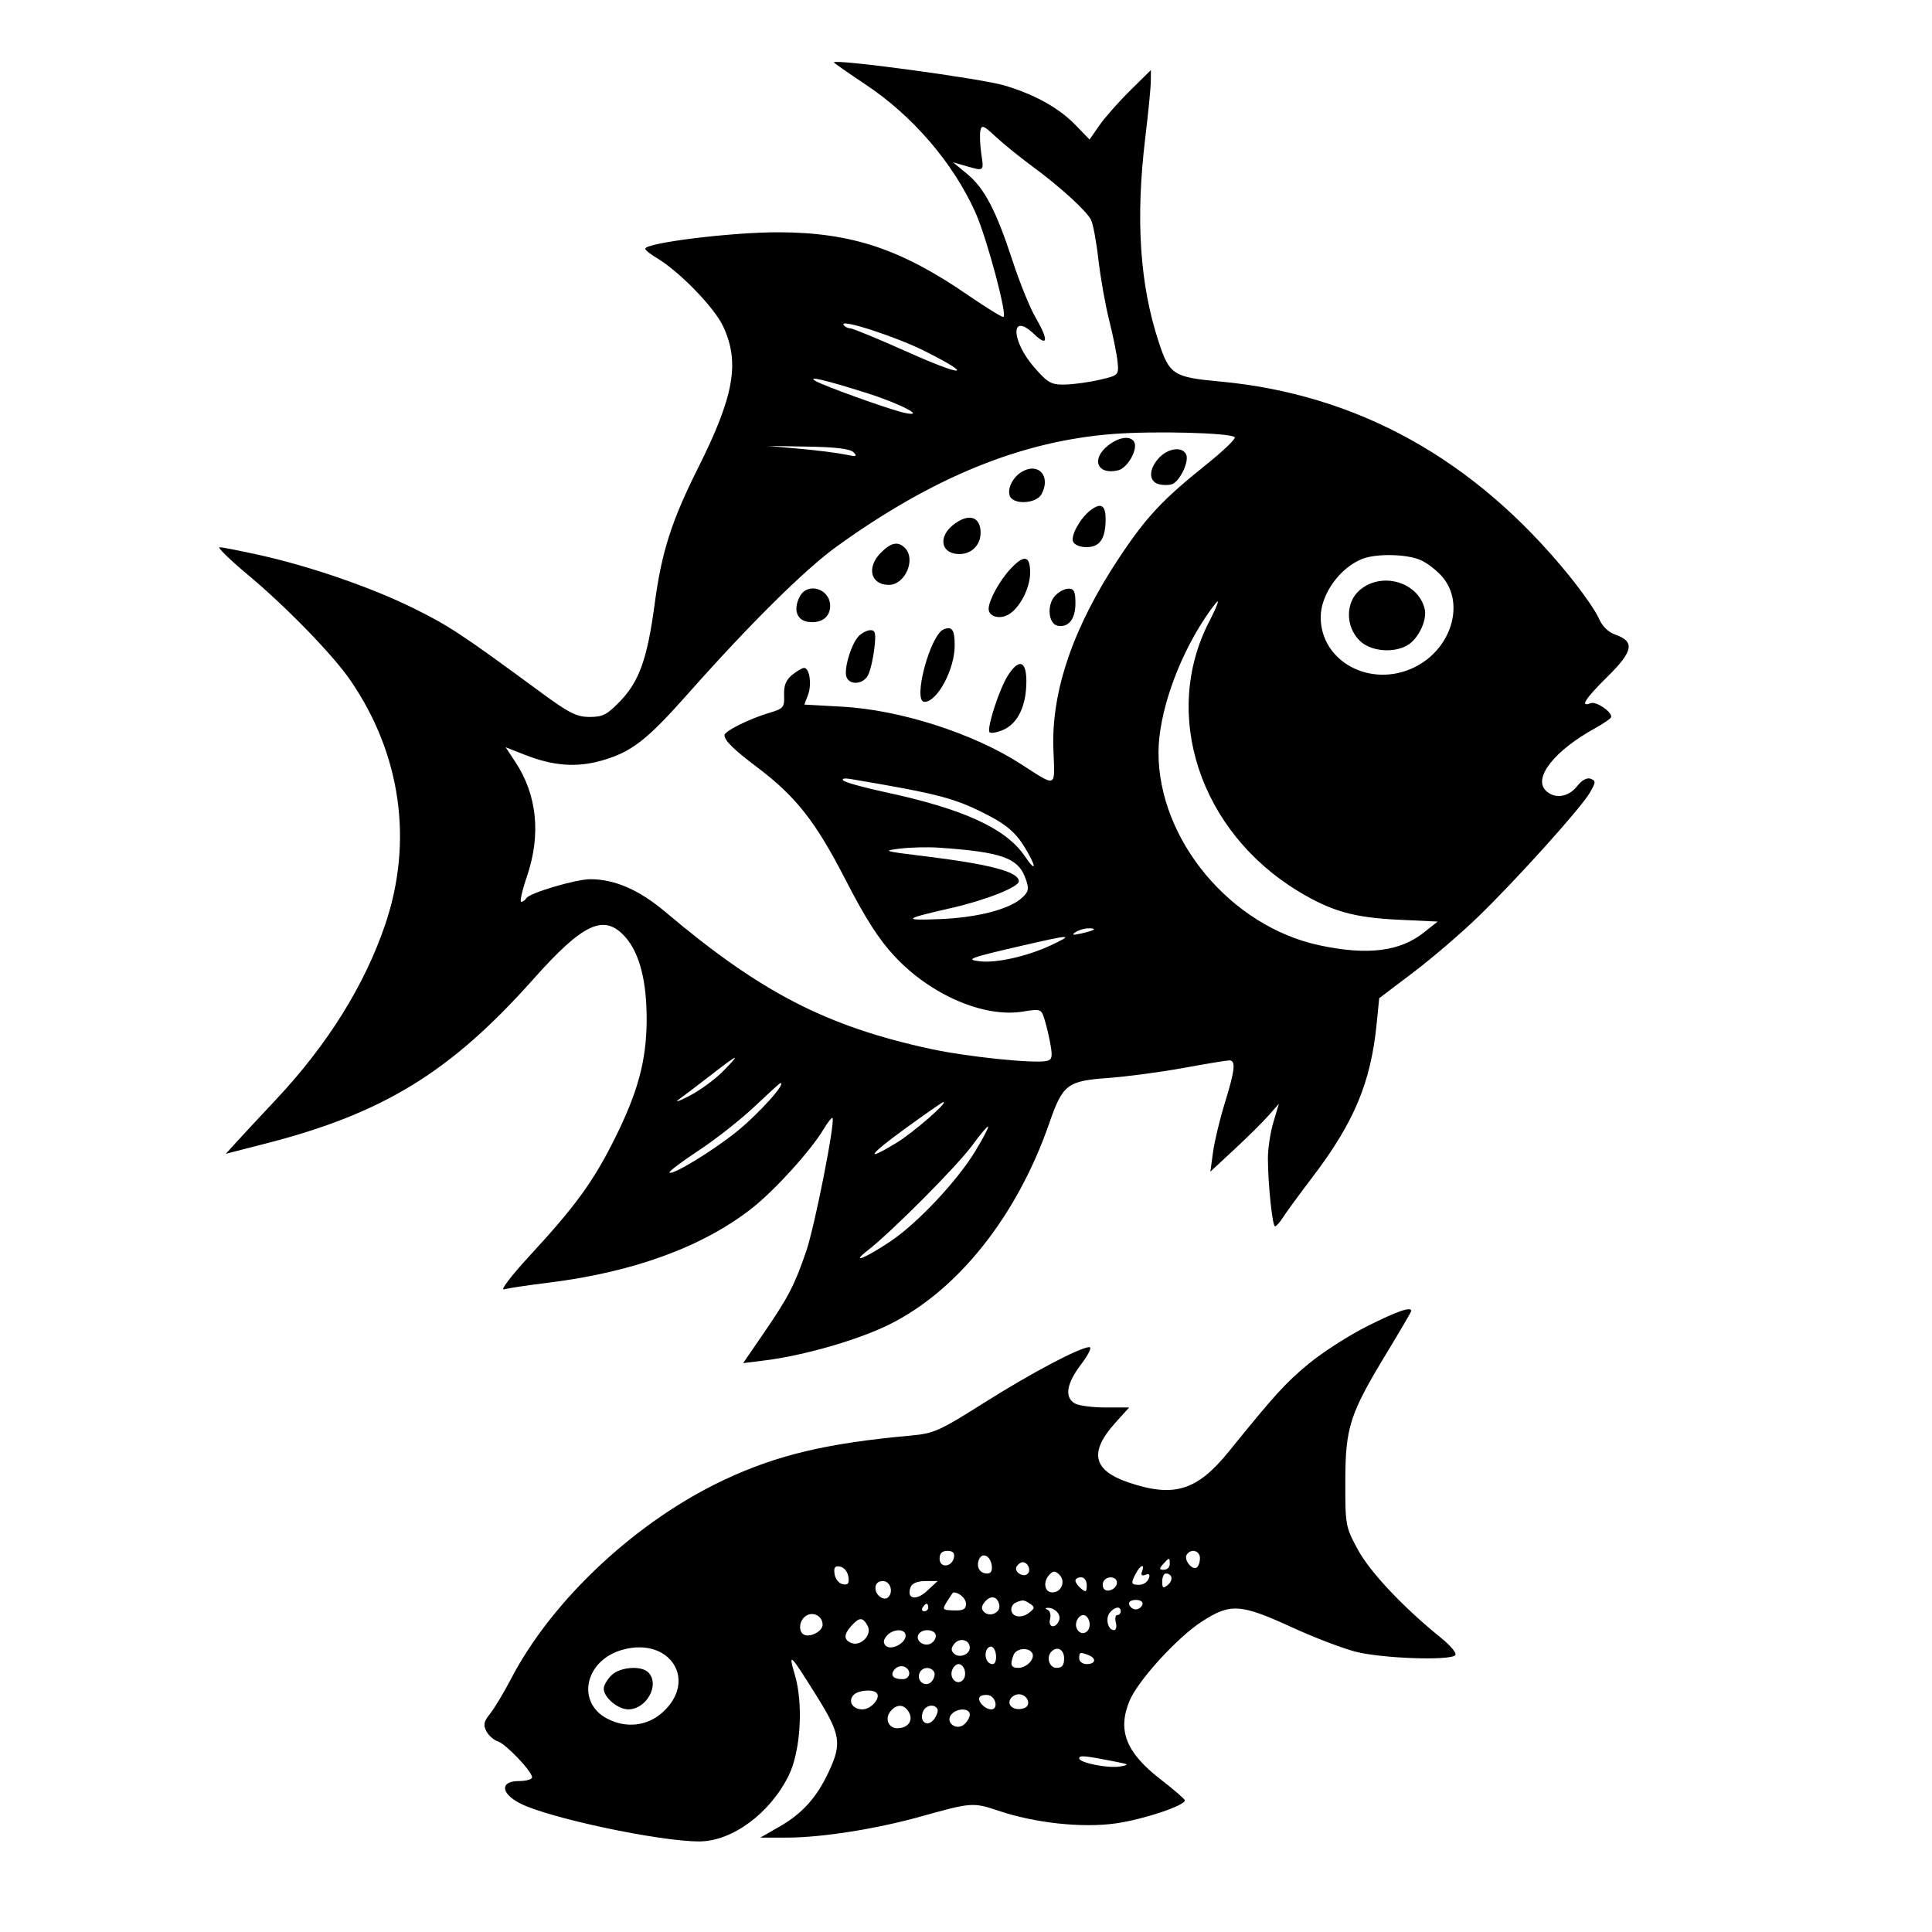 <svg xmlns="http://www.w3.org/2000/svg" width="512" height="512" viewBox="0 0 512 512" version="1.1">
	<path d="M 221 16.531 C 221 16.687, 224.768 19.322, 229.373 22.387 C 241.902 30.724, 252.571 43.139, 258.479 56.259 C 261.518 63.007, 267.125 84, 265.888 84 C 265.368 84, 261.243 81.454, 256.722 78.341 C 238.778 65.991, 225.762 61.641, 206.500 61.557 C 194.109 61.503, 171 64.342, 171 65.919 C 171 66.277, 172.355 67.369, 174.011 68.348 C 179.976 71.871, 189.305 81.472, 191.649 86.500 C 196.115 96.079, 194.541 104.966, 185.011 123.978 C 177.963 138.038, 175.324 146.297, 173.500 160 C 171.583 174.394, 169.428 180.518, 164.451 185.713 C 160.929 189.389, 159.762 190, 156.269 190 C 152.828 190, 150.820 188.989, 143.348 183.495 C 122.225 167.966, 118.982 165.826, 109.500 161.146 C 98.290 155.615, 81.992 150.002, 68.500 147.028 C 63.550 145.936, 58.920 145.034, 58.212 145.022 C 57.504 145.010, 60.879 148.304, 65.712 152.342 C 75.878 160.836, 88.183 173.499, 92.820 180.238 C 106.248 199.755, 109.567 222.926, 102.094 244.985 C 96.639 261.088, 86.767 276.904, 73.092 291.453 C 68.916 295.896, 64.228 300.934, 62.674 302.649 L 59.848 305.768 70.674 302.984 C 101.645 295.018, 119.489 284.036, 141.327 259.500 C 154.661 244.518, 160.171 242.014, 165.771 248.392 C 169.535 252.679, 171.434 260.178, 171.368 270.500 C 171.301 281.058, 169.073 289.349, 163.037 301.500 C 157.313 313.024, 152.581 319.555, 140.366 332.786 C 135.521 338.034, 132.489 342.004, 133.563 341.694 C 134.628 341.386, 139.775 340.611, 145 339.971 C 167.746 337.189, 186.177 330.474, 199.277 320.195 C 205.323 315.451, 214.945 304.830, 218.289 299.207 C 219.367 297.396, 220.413 296.080, 220.615 296.282 C 221.417 297.083, 215.928 324.931, 213.662 331.559 C 210.573 340.595, 208.939 343.744, 202.341 353.369 L 196.946 361.237 202.723 360.519 C 213.020 359.239, 227.311 355.123, 235.550 351.066 C 253.771 342.092, 269.523 322.305, 278.062 297.664 C 281.615 287.409, 282.851 286.453, 293.550 285.686 C 298.473 285.332, 307.450 284.140, 313.500 283.037 C 319.550 281.933, 325.063 281.024, 325.750 281.015 C 327.564 280.993, 327.304 283.515, 324.582 292.336 C 323.252 296.646, 321.848 302.496, 321.462 305.336 L 320.760 310.500 327.130 304.588 C 330.634 301.337, 334.719 297.287, 336.208 295.588 L 338.916 292.500 337.458 297.409 C 336.656 300.109, 336.003 304.384, 336.007 306.909 C 336.018 313.689, 337.198 325, 337.895 324.998 C 338.228 324.997, 339.175 323.931, 340 322.630 C 340.825 321.328, 344.358 316.504, 347.851 311.909 C 358.881 297.400, 363.287 286.855, 364.832 271.271 L 365.500 264.537 374.500 257.725 C 379.450 253.977, 387.161 247.369, 391.636 243.040 C 401.823 233.185, 418.908 214.215, 421.311 210.092 C 422.932 207.311, 422.957 206.921, 421.544 206.379 C 420.546 205.995, 419.211 206.733, 417.911 208.387 C 415.605 211.318, 411.947 211.804, 409.628 209.486 C 406.257 206.114, 412.013 198.868, 422.750 192.967 C 425.087 191.683, 427 190.334, 427 189.971 C 427 188.477, 422.964 185.800, 421.537 186.347 C 418.586 187.480, 420.045 185.200, 426.099 179.221 C 432.862 172.541, 433.299 169.997, 428 168.150 C 426.149 167.505, 424.571 165.921, 423.682 163.816 C 422.912 161.992, 419.361 156.900, 415.791 152.500 C 390.784 121.684, 359.741 104.456, 323.154 101.088 C 310.957 99.966, 309.914 99.288, 307.069 90.634 C 302.042 75.344, 300.907 58.079, 303.510 36.500 C 304.307 29.900, 304.968 23.165, 304.979 21.534 L 305 18.568 299.464 24.034 C 296.419 27.040, 292.761 31.182, 291.336 33.239 L 288.744 36.977 284.906 33.023 C 280.610 28.596, 274.123 25.001, 266.174 22.643 C 259.970 20.802, 221 15.529, 221 16.531 M 259.811 34.639 C 259.603 35.663, 259.714 38.413, 260.058 40.750 C 260.752 45.471, 260.850 45.391, 256.024 44.007 L 252.561 43.014 256.315 46.108 C 260.896 49.884, 263.973 55.781, 268.381 69.234 C 270.232 74.880, 272.922 81.525, 274.361 84 C 277.930 90.142, 277.769 92.111, 273.993 88.494 C 267.711 82.475, 267.891 90.322, 274.200 97.489 C 277.760 101.535, 278.600 101.990, 282.335 101.904 C 284.626 101.851, 288.750 101.278, 291.500 100.631 C 296.415 99.473, 296.495 99.394, 296.179 95.977 C 296.003 94.065, 295.007 89.114, 293.966 84.976 C 292.925 80.838, 291.628 73.536, 291.084 68.749 C 290.540 63.963, 289.653 59.220, 289.113 58.210 C 287.787 55.733, 280.807 49.391, 273.500 44.026 C 270.200 41.603, 265.855 38.081, 263.845 36.200 C 260.655 33.215, 260.141 33.016, 259.811 34.639 M 223.545 86.073 C 223.860 86.583, 224.654 87.001, 225.309 87.003 C 225.964 87.005, 232.930 89.884, 240.788 93.401 C 255.527 99.998, 258.435 99.749, 245.056 93.036 C 237.405 89.197, 222.492 84.370, 223.545 86.073 M 216.089 100.946 C 218.172 102.222, 235.646 108.504, 239.500 109.362 C 245.895 110.787, 238.716 107.002, 229.524 104.103 C 218.691 100.686, 213.782 99.533, 216.089 100.946 M 295 115.006 C 270.701 116.872, 247.216 126.435, 221.699 144.856 C 213.282 150.933, 198.696 165.374, 182.336 183.829 C 171.431 196.131, 167.437 199.239, 159.613 201.511 C 152.849 203.476, 146.645 203.014, 138.918 199.968 L 133.988 198.024 136.563 201.915 C 142.340 210.646, 143.414 221.200, 139.648 232.250 C 138.383 235.963, 137.693 239, 138.115 239 C 138.537 239, 139.153 238.562, 139.483 238.027 C 140.341 236.639, 152.604 233, 156.424 233 C 162.937 233, 169.400 235.824, 176.384 241.720 C 201.582 262.995, 219.009 271.993, 246.589 277.969 C 256.134 280.037, 273.700 281.874, 277.299 281.181 C 278.741 280.903, 278.949 280.175, 278.446 277.171 C 278.108 275.152, 277.407 272.107, 276.889 270.404 C 275.952 267.326, 275.916 267.312, 270.960 268.095 C 260.693 269.718, 246.647 263.654, 237.143 253.494 C 232.906 248.964, 229.387 243.483, 224.047 233.090 C 216.130 217.686, 210.923 211.069, 200.592 203.282 C 194.408 198.621, 192 196.252, 192 194.829 C 192 193.774, 198.489 190.525, 203.714 188.964 C 207.669 187.782, 207.920 187.490, 207.796 184.198 C 207.700 181.650, 208.288 180.185, 209.943 178.845 C 211.196 177.830, 212.613 177, 213.092 177 C 214.535 177, 215.177 181.405, 214.133 184.149 L 213.156 186.721 223.328 187.290 C 238.484 188.137, 257.724 194.284, 270.198 202.264 C 280.360 208.764, 279.548 209.103, 279.157 198.519 C 278.590 183.140, 284.453 166.083, 296.582 147.824 C 303.786 136.980, 308.047 132.426, 319.808 123.007 C 324.267 119.437, 327.597 116.216, 327.207 115.850 C 325.978 114.693, 305.923 114.168, 295 115.006 M 293.635 118.073 C 289.024 121.700, 290.829 126.013, 296.376 124.621 C 298.876 123.993, 301.677 118.904, 300.537 117.060 C 299.499 115.380, 296.498 115.821, 293.635 118.073 M 212 118.935 C 216.675 119.354, 222.075 120.038, 224 120.454 C 226.899 121.081, 227.281 120.982, 226.224 119.880 C 225.343 118.960, 221.636 118.490, 214.224 118.360 L 203.500 118.172 212 118.935 M 307.174 121.314 C 304.381 124.287, 304.345 127.595, 307.096 128.315 C 308.250 128.617, 309.841 128.614, 310.633 128.310 C 312.643 127.539, 315.109 122.448, 314.386 120.563 C 313.503 118.262, 309.667 118.661, 307.174 121.314 M 270.762 125.053 C 268.393 126.461, 266.880 129.523, 267.611 131.428 C 268.541 133.851, 274.660 133.503, 276.028 130.948 C 278.574 126.191, 275.201 122.414, 270.762 125.053 M 288.925 135.282 C 286.290 137.320, 283.745 141.894, 284.359 143.492 C 284.696 144.372, 286.186 145, 287.933 145 C 291.470 145, 293 142.755, 293 137.566 C 293 133.815, 291.737 133.107, 288.925 135.282 M 252.636 139.072 C 248.746 142.132, 249.248 146.378, 253.551 146.799 C 257.453 147.180, 260.275 144.274, 259.825 140.338 C 259.407 136.683, 256.356 136.146, 252.636 139.072 M 233.455 146.455 C 229.563 150.346, 230.701 155, 235.545 155 C 239.869 155, 242.815 148.215, 239.800 145.200 C 237.984 143.384, 236.165 143.744, 233.455 146.455 M 361 148.121 C 355.013 150.501, 350 157.539, 350 163.564 C 350 175.342, 363.239 182.451, 374.774 176.867 C 384.531 172.144, 388.319 160.097, 382.297 152.941 C 380.810 151.174, 378.124 149.114, 376.329 148.364 C 372.571 146.794, 364.653 146.668, 361 148.121 M 267.801 150.750 C 264.915 153.835, 262 159.158, 262 161.343 C 262 163.349, 264.753 164.203, 267.126 162.933 C 270.163 161.307, 272.992 155.918, 272.996 151.750 C 273.001 147.203, 271.407 146.896, 267.801 150.750 M 360.320 156.401 C 356.550 159.644, 356.533 165.987, 360.284 169.738 C 363.095 172.549, 368.916 173.186, 372.801 171.107 C 375.812 169.495, 378.303 164.344, 377.541 161.306 C 375.750 154.172, 366.105 151.425, 360.320 156.401 M 211.972 158.052 C 210.119 161.514, 211.136 164.458, 214.310 164.822 C 217.720 165.213, 220 163.513, 220 160.578 C 220 156.034, 214.054 154.163, 211.972 158.052 M 279.580 157.912 C 277.366 160.358, 277.819 165.354, 280.298 165.824 C 283.181 166.371, 285 164.070, 285 159.878 C 285 156.775, 284.631 156, 283.155 156 C 282.140 156, 280.532 156.860, 279.580 157.912 M 319.092 164.157 C 311.921 175.110, 307.046 189.299, 307.015 199.303 C 306.943 222.513, 326.142 245.532, 349.743 250.533 C 362.467 253.230, 370.994 252.170, 377.375 247.099 L 380.990 244.226 370.745 243.745 C 358.785 243.183, 352.853 241.506, 344.102 236.215 C 317.954 220.404, 307.695 189.315, 320.488 164.657 C 321.898 161.940, 322.908 159.574, 322.733 159.399 C 322.558 159.224, 320.919 161.365, 319.092 164.157 M 250.150 166.752 C 246.544 168.038, 241.738 186, 245 186 C 248.379 186, 253 177.388, 253 171.091 C 253 166.912, 252.374 165.958, 250.150 166.752 M 227.598 168.545 C 225.607 170.535, 223.551 177.387, 224.333 179.425 C 225.190 181.660, 228.728 181.378, 230.015 178.971 C 230.612 177.856, 231.366 174.706, 231.690 171.971 C 232.175 167.873, 232.003 167, 230.711 167 C 229.848 167, 228.448 167.695, 227.598 168.545 M 266.964 179.250 C 264.805 182.748, 261.638 192.462, 262.173 193.944 C 262.353 194.441, 263.979 194.221, 265.787 193.456 C 269.732 191.787, 272 187.069, 272 180.532 C 272 174.965, 269.934 174.439, 266.964 179.250 M 223.531 206.865 C 224.064 207.362, 229 208.732, 234.500 209.910 C 255.293 214.363, 266.562 219.518, 271.551 226.860 C 274.958 231.874, 274.633 229.390, 271.167 223.924 C 269.138 220.724, 266.654 218.575, 262.417 216.350 C 253.258 211.543, 249.350 210.495, 225.531 206.465 C 223.739 206.162, 222.946 206.320, 223.531 206.865 M 238.500 224.888 C 233.807 225.462, 234.176 225.582, 244.500 226.839 C 262.343 229.012, 270 231.026, 270 233.549 C 270 235.089, 261.180 238.573, 252 240.658 C 239.413 243.518, 238.946 243.972, 249 243.576 C 259.081 243.178, 267.591 240.962, 270.911 237.868 C 272.613 236.283, 272.744 235.565, 271.820 232.913 C 269.880 227.347, 265.557 225.797, 248.750 224.638 C 245.863 224.439, 241.250 224.552, 238.500 224.888 M 285 247.046 C 283.905 247.787, 284.309 247.880, 286.500 247.390 C 290.177 246.567, 290.975 245.995, 288.417 246.015 C 287.363 246.024, 285.825 246.487, 285 247.046 M 270.500 250.692 C 256.817 253.852, 255.624 254.305, 259.777 254.767 C 264.155 255.253, 272.363 253.387, 278.500 250.510 C 284.809 247.553, 284.013 247.571, 270.500 250.692 M 188.487 284.842 C 185.179 287.404, 181.354 290.307, 179.987 291.294 C 178.619 292.280, 179.817 291.896, 182.648 290.440 C 185.480 288.984, 189.508 286.040, 191.601 283.897 C 196.454 278.927, 195.910 279.092, 188.487 284.842 M 199.824 293.368 C 196.152 296.824, 189.504 302.043, 185.050 304.967 C 180.595 307.892, 177.160 310.494, 177.416 310.749 C 178.183 311.517, 188.761 305.086, 195.101 299.997 C 201.045 295.227, 208.709 286.705, 206.750 287.043 C 206.613 287.067, 203.496 289.913, 199.824 293.368 M 240.301 298.780 C 230.219 306.073, 228.770 308.202, 237.480 302.923 C 242.015 300.175, 251.591 291.836, 249.953 292.063 C 249.704 292.097, 245.360 295.120, 240.301 298.780 M 257.685 303.499 C 253.792 308.856, 236.320 326.421, 230 331.332 C 225.148 335.102, 229.313 333.454, 236.011 328.953 C 243.144 324.160, 253.644 312.994, 258.437 305.104 C 260.515 301.682, 262.055 298.740, 261.858 298.567 C 261.661 298.393, 259.783 300.612, 257.685 303.499 M 362.352 351.441 C 357.483 353.884, 350.489 358.372, 346.808 361.415 C 340.671 366.489, 337.837 369.605, 325.666 384.650 C 317.252 395.051, 311.147 396.945, 299.119 392.883 C 289.584 389.663, 288.531 384.846, 295.642 376.975 L 299.233 373 293.051 373 C 289.650 373, 285.998 372.534, 284.934 371.965 C 282.028 370.409, 282.585 366.696, 286.493 361.577 C 288.431 359.039, 289.420 357, 288.715 357 C 286.258 357, 273.371 363.811, 260.736 371.786 C 248.874 379.274, 247.495 379.887, 241.236 380.455 C 219.189 382.455, 206.060 385.562, 192.111 392.080 C 168.821 402.964, 146.391 423.865, 135.444 444.885 C 133.549 448.523, 131.053 452.681, 129.897 454.125 C 128.199 456.247, 128.007 457.145, 128.897 458.807 C 129.502 459.939, 130.863 461.139, 131.921 461.475 C 134.058 462.153, 141 469.438, 141 471.003 C 141 471.551, 139.425 472, 137.500 472 C 132.468 472, 132.663 475.277, 137.853 477.925 C 145.447 481.799, 174.593 487.987, 185.290 487.996 C 194 488.003, 204.105 480.548, 209.042 470.474 C 212.167 464.097, 212.931 451.663, 210.671 443.954 C 208.811 437.607, 209.314 438.088, 216.410 449.447 C 222.752 459.598, 223.142 462.013, 219.645 469.500 C 216.446 476.350, 212.653 480.584, 206.612 484.049 L 201.500 486.981 208.500 486.985 C 217.681 486.989, 232.181 484.708, 244 481.398 C 257.405 477.645, 257.899 477.608, 264.543 479.846 C 274.327 483.142, 286.787 484.484, 295.765 483.208 C 303 482.180, 314.011 478.500, 313.991 477.117 C 313.986 476.778, 311.071 474.250, 307.514 471.500 C 298.388 464.445, 296.074 458.547, 299.353 450.699 C 301.584 445.358, 311.949 433.991, 318.430 429.777 C 326.071 424.808, 328.718 424.978, 342.525 431.321 C 348.038 433.854, 355.463 436.707, 359.025 437.660 C 365.866 439.493, 384.175 440.171, 385.665 438.646 C 386.124 438.177, 384.475 436.154, 382 434.152 C 371.883 425.966, 363.087 416.645, 359.852 410.680 C 356.574 404.636, 356.500 404.237, 356.523 392.500 C 356.549 378.214, 357.676 374.739, 367.562 358.436 C 371.103 352.596, 374 347.634, 374 347.409 C 374 346.180, 370.250 347.478, 362.352 351.441 M 249 413.073 C 249 415.636, 252.310 415.345, 252.812 412.739 C 253.043 411.539, 252.504 411, 251.073 411 C 249.642 411, 249 411.642, 249 413.073 M 314.473 412.044 C 313.675 413.335, 315.895 416.183, 317.113 415.430 C 317.601 415.129, 318 414.009, 318 412.941 C 318 410.891, 315.568 410.273, 314.473 412.044 M 259.412 413.369 C 258.661 415.325, 259.684 417, 261.629 417 C 262.610 417, 263.027 416.240, 262.820 414.828 C 262.432 412.191, 260.226 411.247, 259.412 413.369 M 308.211 414.538 C 307.145 415.746, 307.189 416, 308.461 416 C 309.307 416, 310 415.325, 310 414.500 C 310 412.676, 309.850 412.680, 308.211 414.538 M 269.431 415.112 C 268.569 416.507, 271.172 418.228, 272.355 417.045 C 273.316 416.084, 272.390 414, 271 414 C 270.515 414, 269.809 414.500, 269.431 415.112 M 221.169 417.151 C 221.353 418.445, 222.314 419.635, 223.331 419.829 C 224.749 420.099, 225.088 419.652, 224.831 417.849 C 224.647 416.555, 223.686 415.365, 222.669 415.171 C 221.251 414.901, 220.912 415.348, 221.169 417.151 M 301.035 416.934 C 299.607 419.604, 299.718 420, 301.893 420 C 302.934 420, 304.064 419.275, 304.404 418.389 C 304.840 417.254, 304.591 416.943, 303.562 417.338 C 302.582 417.714, 302.285 417.421, 302.658 416.449 C 303.477 414.315, 302.239 414.685, 301.035 416.934 M 278.207 417.193 C 276.320 419.080, 276.737 422, 278.893 422 C 281.313 422, 282.478 419.050, 280.744 417.315 C 279.705 416.277, 279.150 416.250, 278.207 417.193 M 308 419.122 C 308 420.889, 308.250 421.038, 309.489 420.009 C 310.994 418.760, 310.673 417, 308.941 417 C 308.423 417, 308 417.955, 308 419.122 M 285 418.878 C 285 419.360, 285.675 420.315, 286.500 421 C 287.753 422.040, 288 421.896, 288 420.122 C 288 418.902, 287.362 418, 286.500 418 C 285.675 418, 285 418.395, 285 418.878 M 292.500 419 C 292.160 419.550, 292.148 420.430, 292.473 420.956 C 293.296 422.287, 296 421.089, 296 419.393 C 296 417.794, 293.424 417.505, 292.500 419 M 232 420.893 C 232 422.792, 234.283 424.384, 235.402 423.264 C 236.837 421.830, 235.907 419, 234 419 C 232.704 419, 232 419.667, 232 420.893 M 241.336 420.567 C 240.125 423.722, 242.710 424.350, 245.657 421.617 L 248.480 419 245.208 419 C 243.161 419, 241.712 419.586, 241.336 420.567 M 251.241 423.986 C 249.567 426.666, 249.578 426.684, 253 426.781 C 255.269 426.845, 256 426.421, 256 425.040 C 256 423.621, 254.219 422, 252.659 422 C 252.561 422, 251.923 422.894, 251.241 423.986 M 260.992 424.509 C 260.048 425.647, 259.988 426.388, 260.775 427.175 C 262.292 428.692, 265.217 427.363, 264.824 425.336 C 264.375 423.020, 262.554 422.627, 260.992 424.509 M 269.250 424.662 C 268.563 424.940, 268 425.756, 268 426.476 C 268 428.485, 270.590 429.027, 272.653 427.450 C 274.259 426.222, 274.304 425.907, 273 425.034 C 271.364 423.940, 271.105 423.914, 269.250 424.662 M 299.250 425.250 C 299.479 425.938, 300.267 426.500, 301 426.500 C 301.733 426.500, 302.521 425.938, 302.750 425.250 C 302.998 424.506, 302.289 424, 301 424 C 299.711 424, 299.002 424.506, 299.250 425.250 M 244.500 426 C 244.160 426.550, 244.359 427, 244.941 427 C 245.523 427, 246 426.550, 246 426 C 246 425.450, 245.802 425, 245.559 425 C 245.316 425, 244.840 425.450, 244.500 426 M 277.644 426.627 C 278.273 426.885, 278.558 427.974, 278.277 429.048 C 277.664 431.391, 279.793 431.702, 280.677 429.399 C 281.278 427.832, 279.486 425.968, 277.500 426.094 C 276.950 426.129, 277.015 426.369, 277.644 426.627 M 294.105 427.373 C 292.857 428.877, 293.612 432, 295.224 432 C 295.779 432, 295.998 431.100, 295.710 430 C 295.423 428.900, 295.595 428, 296.094 428 C 296.592 428, 297 427.550, 297 427 C 297 425.566, 295.438 425.767, 294.105 427.373 M 213.739 428.126 C 211.730 429.251, 211.410 432.622, 213.250 433.282 C 214.995 433.907, 218 432.202, 218 430.587 C 218 428.366, 215.692 427.033, 213.739 428.126 M 285.336 429.567 C 284.502 431.739, 286.618 433.782, 288.133 432.267 C 289.413 430.987, 288.620 428, 287 428 C 286.415 428, 285.667 428.705, 285.336 429.567 M 225.655 430.829 C 223.557 433.147, 223.554 434.615, 225.645 435.417 C 228.173 436.387, 231.179 433.203, 229.933 430.874 C 228.675 428.525, 227.749 428.515, 225.655 430.829 M 234.965 433.542 C 234.071 434.620, 234.001 435.401, 234.735 436.135 C 236.097 437.497, 240 435.518, 240 433.465 C 240 431.532, 236.590 431.585, 234.965 433.542 M 243.446 433.087 C 242.501 434.616, 244.552 436.386, 246.433 435.664 C 247.295 435.333, 248 434.374, 248 433.531 C 248 431.784, 244.465 431.439, 243.446 433.087 M 252.915 435.602 C 252.027 436.672, 251.988 437.388, 252.775 438.175 C 254.156 439.556, 257 438.522, 257 436.638 C 257 434.555, 254.344 433.881, 252.915 435.602 M 165 437.194 C 155.030 439.939, 152.569 451.140, 160.980 455.490 C 165.919 458.043, 171.421 457.447, 175.434 453.924 C 185.032 445.497, 177.677 433.703, 165 437.194 M 261.404 437.389 C 260.752 439.088, 261.629 441, 263.059 441 C 264.320 441, 264.266 437.282, 262.993 436.496 C 262.439 436.153, 261.724 436.555, 261.404 437.389 M 268.607 438.582 C 267.604 441.195, 267.903 442, 269.878 442 C 272.130 442, 274.431 439.506, 273.527 438.044 C 272.540 436.447, 269.290 436.803, 268.607 438.582 M 278.667 437.667 C 277.175 439.159, 278.049 442, 280 442 C 281.467 442, 282 441.333, 282 439.500 C 282 437.147, 280.185 436.149, 278.667 437.667 M 286 439.500 C 286 440.333, 286.889 441, 288 441 C 290.384 441, 290.653 439.464, 288.418 438.607 C 286.183 437.749, 286 437.817, 286 439.500 M 237.082 442.401 C 235.806 443.939, 236.657 445, 239.167 445 C 241.328 445, 241.637 442.459, 239.573 441.666 C 238.788 441.365, 237.667 441.696, 237.082 442.401 M 252.336 442.567 C 251.502 444.739, 253.618 446.782, 255.133 445.267 C 256.413 443.987, 255.620 441, 254 441 C 253.415 441, 252.667 441.705, 252.336 442.567 M 162 444 C 160.900 445.100, 160 446.675, 160 447.500 C 160 449.839, 163.736 453, 166.500 453 C 171.374 453, 174.963 446.363, 171.800 443.200 C 169.899 441.299, 164.239 441.761, 162 444 M 243.666 443.427 C 242.816 445.642, 245.461 447.355, 246.953 445.556 C 247.624 444.748, 247.882 443.618, 247.527 443.044 C 246.595 441.535, 244.305 441.762, 243.666 443.427 M 226.278 449.122 C 224.597 450.803, 225.896 453, 228.572 453 C 230.882 453, 233.545 449.878, 232.298 448.631 C 231.270 447.603, 227.489 447.911, 226.278 449.122 M 259.710 449.623 C 258.762 450.571, 260.910 453, 262.696 453 C 264.620 453, 263.941 449.612, 261.940 449.227 C 261.094 449.064, 260.091 449.243, 259.710 449.623 M 267.624 450.538 C 266.956 452.279, 269.218 453.514, 271.483 452.645 C 273.460 451.886, 272.285 449, 270 449 C 269.018 449, 267.948 449.692, 267.624 450.538 M 236.011 453.487 C 234.413 455.412, 235.421 458, 237.769 458 C 240.586 458, 242.084 456.025, 240.918 453.847 C 239.725 451.617, 237.687 451.468, 236.011 453.487 M 244.574 453.667 C 243.548 456.341, 245.870 457.859, 247.535 455.603 C 248.306 454.559, 248.699 453.322, 248.409 452.853 C 247.523 451.420, 245.251 451.902, 244.574 453.667 M 252.110 454.367 C 250.402 456.426, 253.393 458.749, 255.500 457 C 256.325 456.315, 257 455.135, 257 454.378 C 257 452.599, 253.584 452.592, 252.110 454.367 M 286 465.966 C 286 467.188, 293.851 468.720, 297 468.113 C 299.274 467.674, 299.183 467.568, 296 466.937 C 287.482 465.248, 286 465.104, 286 465.966" stroke="none" fill-rule="evenodd"/>
</svg>